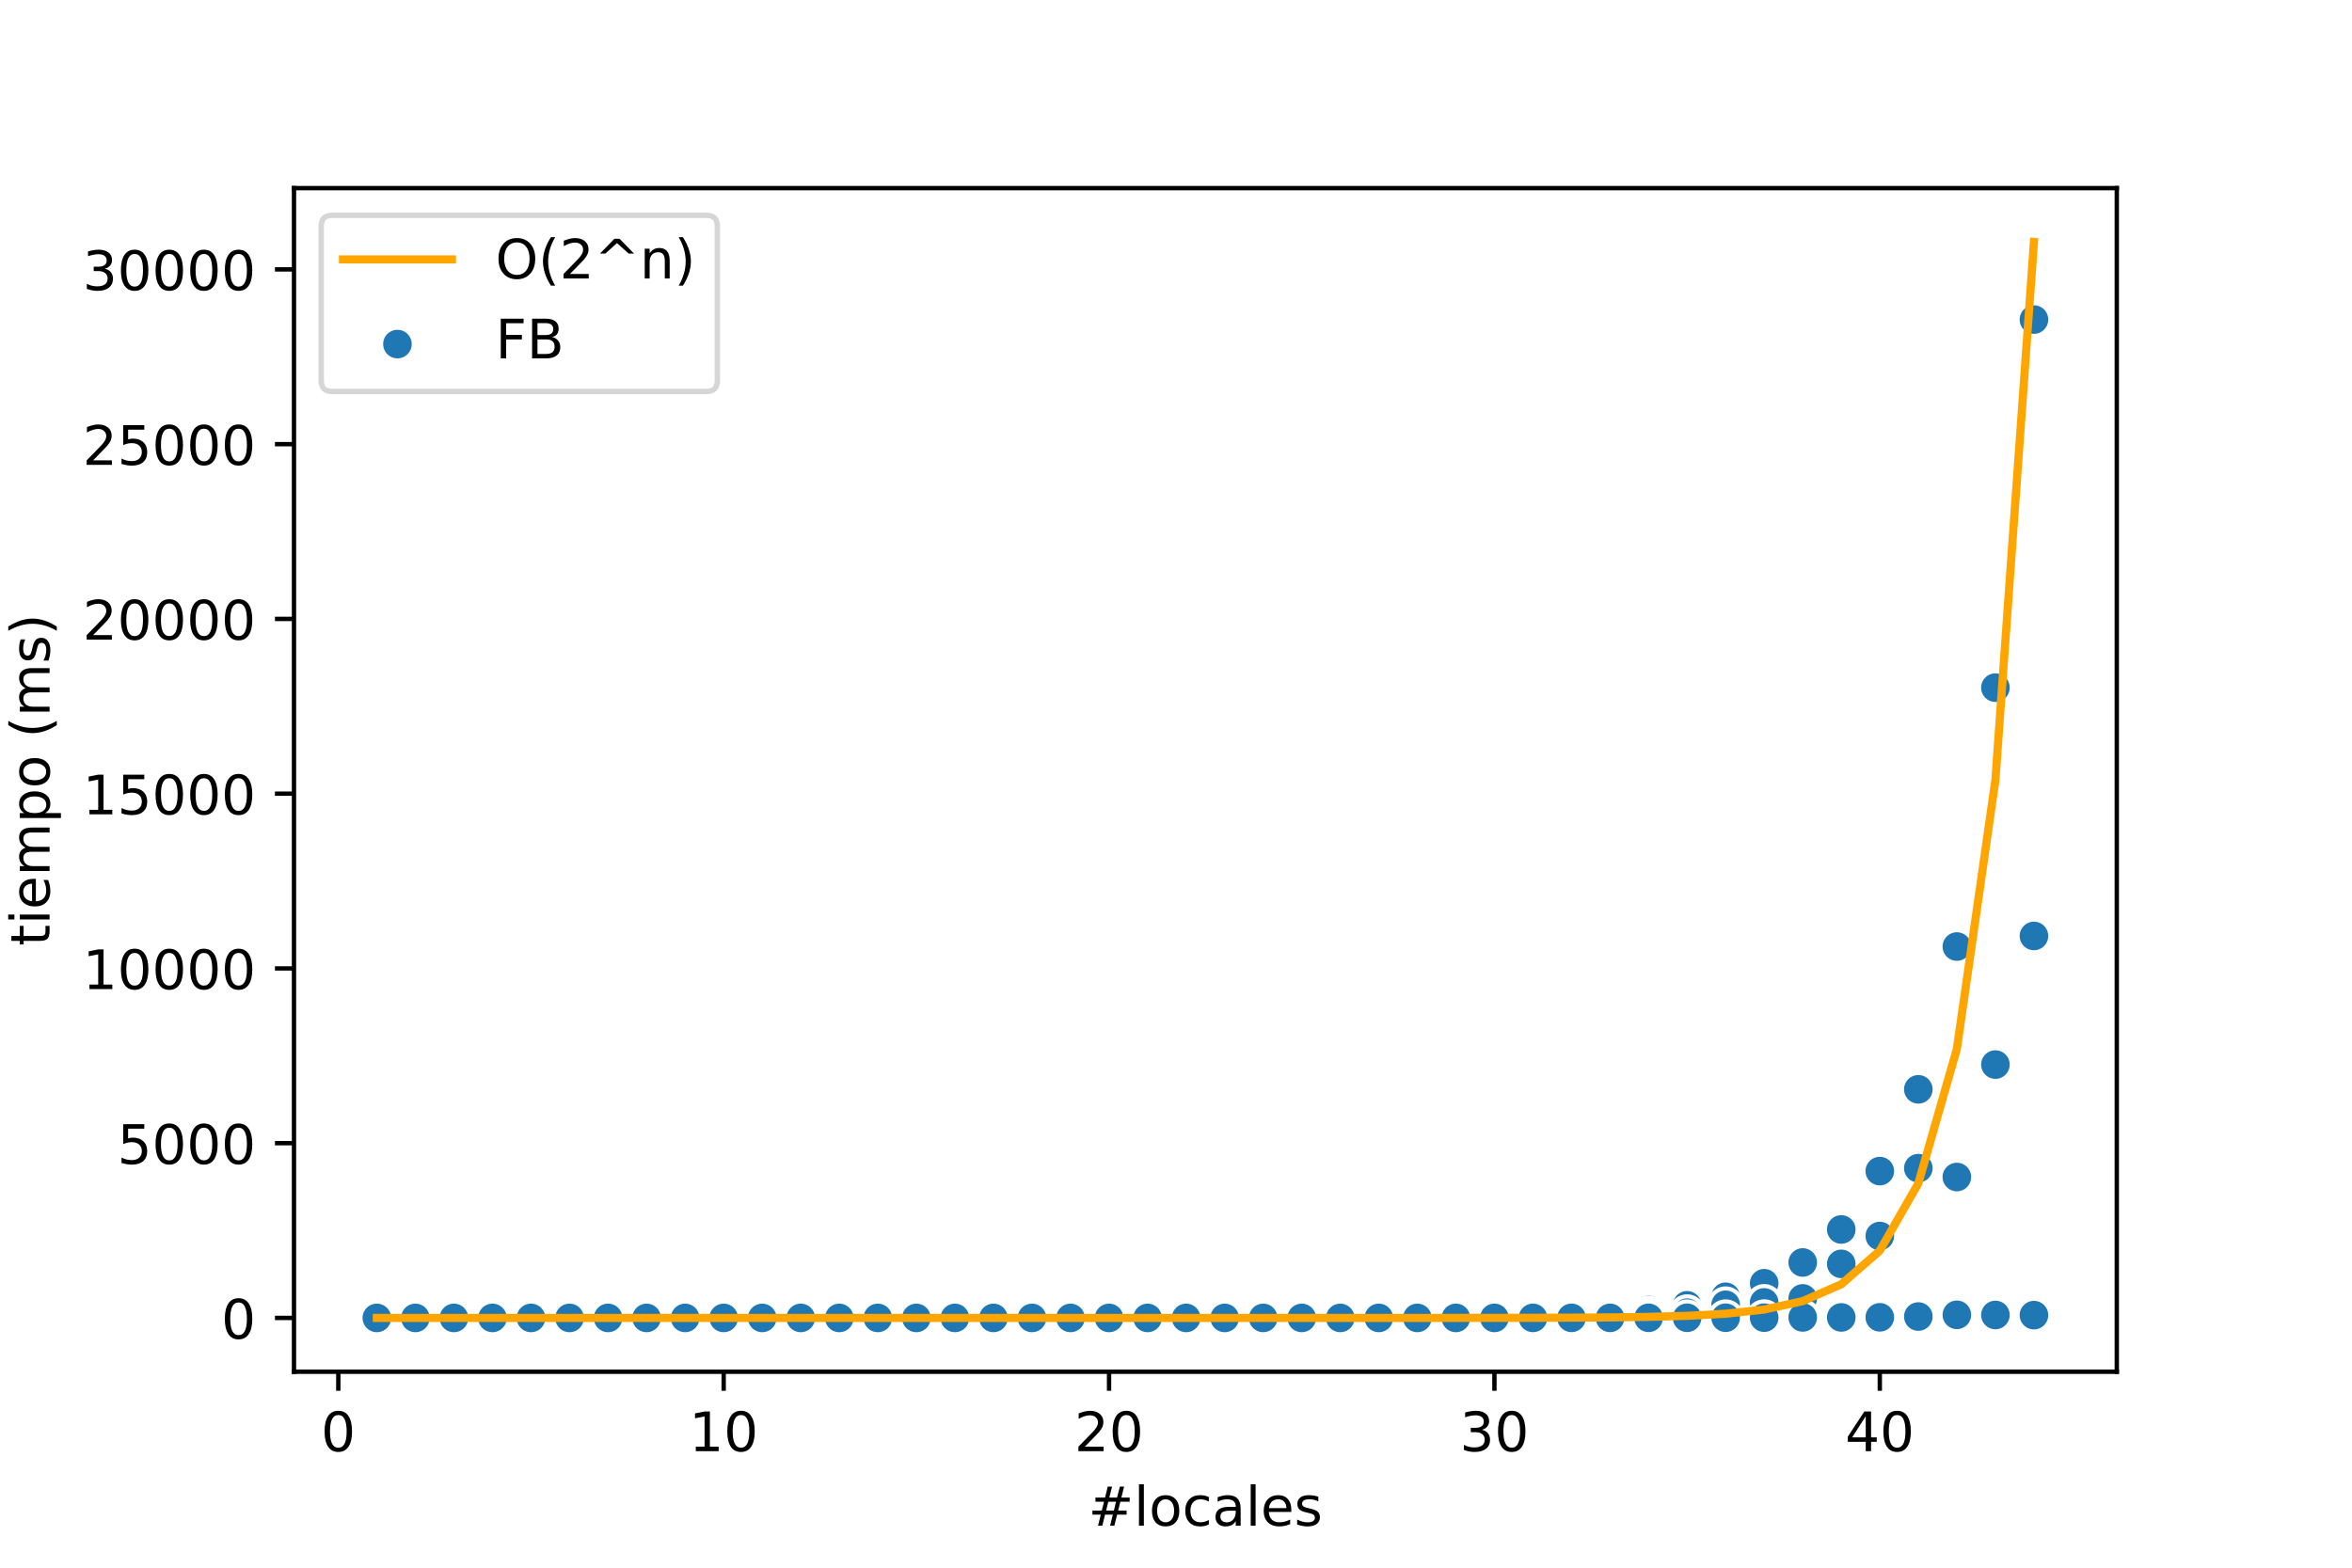 <?xml version="1.0" encoding="utf-8" standalone="no"?>
<!DOCTYPE svg PUBLIC "-//W3C//DTD SVG 1.1//EN"
  "http://www.w3.org/Graphics/SVG/1.1/DTD/svg11.dtd">
<!-- Created with matplotlib (https://matplotlib.org/) -->
<svg height="288pt" version="1.1" viewBox="0 0 432 288" width="432pt" xmlns="http://www.w3.org/2000/svg" xmlns:xlink="http://www.w3.org/1999/xlink">
 <defs>
  <style type="text/css">
*{stroke-linecap:butt;stroke-linejoin:round;}
  </style>
 </defs>
 <g id="figure_1">
  <g id="patch_1">
   <path d="M 0 288 
L 432 288 
L 432 0 
L 0 0 
z
" style="fill:#ffffff;"/>
  </g>
  <g id="axes_1">
   <g id="patch_2">
    <path d="M 54 252 
L 388.8 252 
L 388.8 34.56 
L 54 34.56 
z
" style="fill:#ffffff;"/>
   </g>
   <g id="PathCollection_1">
    <defs>
     <path d="M 0 3 
C 0.796 3 1.559 2.684 2.121 2.121 
C 2.684 1.559 3 0.796 3 0 
C 3 -0.796 2.684 -1.559 2.121 -2.121 
C 1.559 -2.684 0.796 -3 0 -3 
C -0.796 -3 -1.559 -2.684 -2.121 -2.121 
C -2.684 -1.559 -3 -0.796 -3 0 
C -3 0.796 -2.684 1.559 -2.121 2.121 
C -1.559 2.684 -0.796 3 0 3 
z
" id="m09a8dbfae7" style="stroke:#ffffff;stroke-width:0.75;"/>
    </defs>
    <g clip-path="url(#pd432da2c85)">
     <use style="fill:#1f77b4;stroke:#ffffff;stroke-width:0.75;" x="69.218" xlink:href="#m09a8dbfae7" y="242.116"/>
     <use style="fill:#1f77b4;stroke:#ffffff;stroke-width:0.75;" x="76.296" xlink:href="#m09a8dbfae7" y="242.116"/>
     <use style="fill:#1f77b4;stroke:#ffffff;stroke-width:0.75;" x="83.375" xlink:href="#m09a8dbfae7" y="242.116"/>
     <use style="fill:#1f77b4;stroke:#ffffff;stroke-width:0.75;" x="90.453" xlink:href="#m09a8dbfae7" y="242.116"/>
     <use style="fill:#1f77b4;stroke:#ffffff;stroke-width:0.75;" x="97.531" xlink:href="#m09a8dbfae7" y="242.116"/>
     <use style="fill:#1f77b4;stroke:#ffffff;stroke-width:0.75;" x="104.609" xlink:href="#m09a8dbfae7" y="242.116"/>
     <use style="fill:#1f77b4;stroke:#ffffff;stroke-width:0.75;" x="111.688" xlink:href="#m09a8dbfae7" y="242.116"/>
     <use style="fill:#1f77b4;stroke:#ffffff;stroke-width:0.75;" x="118.766" xlink:href="#m09a8dbfae7" y="242.116"/>
     <use style="fill:#1f77b4;stroke:#ffffff;stroke-width:0.75;" x="125.844" xlink:href="#m09a8dbfae7" y="242.116"/>
     <use style="fill:#1f77b4;stroke:#ffffff;stroke-width:0.75;" x="132.922" xlink:href="#m09a8dbfae7" y="242.116"/>
     <use style="fill:#1f77b4;stroke:#ffffff;stroke-width:0.75;" x="140" xlink:href="#m09a8dbfae7" y="242.116"/>
     <use style="fill:#1f77b4;stroke:#ffffff;stroke-width:0.75;" x="147.079" xlink:href="#m09a8dbfae7" y="242.116"/>
     <use style="fill:#1f77b4;stroke:#ffffff;stroke-width:0.75;" x="154.157" xlink:href="#m09a8dbfae7" y="242.116"/>
     <use style="fill:#1f77b4;stroke:#ffffff;stroke-width:0.75;" x="161.235" xlink:href="#m09a8dbfae7" y="242.116"/>
     <use style="fill:#1f77b4;stroke:#ffffff;stroke-width:0.75;" x="168.313" xlink:href="#m09a8dbfae7" y="242.116"/>
     <use style="fill:#1f77b4;stroke:#ffffff;stroke-width:0.75;" x="175.392" xlink:href="#m09a8dbfae7" y="242.116"/>
     <use style="fill:#1f77b4;stroke:#ffffff;stroke-width:0.75;" x="182.47" xlink:href="#m09a8dbfae7" y="242.116"/>
     <use style="fill:#1f77b4;stroke:#ffffff;stroke-width:0.75;" x="189.548" xlink:href="#m09a8dbfae7" y="242.116"/>
     <use style="fill:#1f77b4;stroke:#ffffff;stroke-width:0.75;" x="196.626" xlink:href="#m09a8dbfae7" y="242.115"/>
     <use style="fill:#1f77b4;stroke:#ffffff;stroke-width:0.75;" x="203.704" xlink:href="#m09a8dbfae7" y="242.115"/>
     <use style="fill:#1f77b4;stroke:#ffffff;stroke-width:0.75;" x="210.783" xlink:href="#m09a8dbfae7" y="242.114"/>
     <use style="fill:#1f77b4;stroke:#ffffff;stroke-width:0.75;" x="217.861" xlink:href="#m09a8dbfae7" y="242.112"/>
     <use style="fill:#1f77b4;stroke:#ffffff;stroke-width:0.75;" x="224.939" xlink:href="#m09a8dbfae7" y="242.109"/>
     <use style="fill:#1f77b4;stroke:#ffffff;stroke-width:0.75;" x="232.017" xlink:href="#m09a8dbfae7" y="242.104"/>
     <use style="fill:#1f77b4;stroke:#ffffff;stroke-width:0.75;" x="239.096" xlink:href="#m09a8dbfae7" y="242.097"/>
     <use style="fill:#1f77b4;stroke:#ffffff;stroke-width:0.75;" x="246.174" xlink:href="#m09a8dbfae7" y="242.084"/>
     <use style="fill:#1f77b4;stroke:#ffffff;stroke-width:0.75;" x="253.252" xlink:href="#m09a8dbfae7" y="242.067"/>
     <use style="fill:#1f77b4;stroke:#ffffff;stroke-width:0.75;" x="260.33" xlink:href="#m09a8dbfae7" y="242.03"/>
     <use style="fill:#1f77b4;stroke:#ffffff;stroke-width:0.75;" x="267.408" xlink:href="#m09a8dbfae7" y="241.983"/>
     <use style="fill:#1f77b4;stroke:#ffffff;stroke-width:0.75;" x="274.487" xlink:href="#m09a8dbfae7" y="241.89"/>
     <use style="fill:#1f77b4;stroke:#ffffff;stroke-width:0.75;" x="281.565" xlink:href="#m09a8dbfae7" y="241.784"/>
     <use style="fill:#1f77b4;stroke:#ffffff;stroke-width:0.75;" x="288.643" xlink:href="#m09a8dbfae7" y="241.548"/>
     <use style="fill:#1f77b4;stroke:#ffffff;stroke-width:0.75;" x="295.721" xlink:href="#m09a8dbfae7" y="241.237"/>
     <use style="fill:#1f77b4;stroke:#ffffff;stroke-width:0.75;" x="302.8" xlink:href="#m09a8dbfae7" y="240.661"/>
     <use style="fill:#1f77b4;stroke:#ffffff;stroke-width:0.75;" x="309.878" xlink:href="#m09a8dbfae7" y="239.798"/>
     <use style="fill:#1f77b4;stroke:#ffffff;stroke-width:0.75;" x="316.956" xlink:href="#m09a8dbfae7" y="238.233"/>
     <use style="fill:#1f77b4;stroke:#ffffff;stroke-width:0.75;" x="324.034" xlink:href="#m09a8dbfae7" y="235.743"/>
     <use style="fill:#1f77b4;stroke:#ffffff;stroke-width:0.75;" x="331.112" xlink:href="#m09a8dbfae7" y="231.93"/>
     <use style="fill:#1f77b4;stroke:#ffffff;stroke-width:0.75;" x="338.191" xlink:href="#m09a8dbfae7" y="225.863"/>
     <use style="fill:#1f77b4;stroke:#ffffff;stroke-width:0.75;" x="345.269" xlink:href="#m09a8dbfae7" y="215.141"/>
     <use style="fill:#1f77b4;stroke:#ffffff;stroke-width:0.75;" x="352.347" xlink:href="#m09a8dbfae7" y="200.121"/>
     <use style="fill:#1f77b4;stroke:#ffffff;stroke-width:0.75;" x="359.425" xlink:href="#m09a8dbfae7" y="173.89"/>
     <use style="fill:#1f77b4;stroke:#ffffff;stroke-width:0.75;" x="366.504" xlink:href="#m09a8dbfae7" y="126.331"/>
     <use style="fill:#1f77b4;stroke:#ffffff;stroke-width:0.75;" x="373.582" xlink:href="#m09a8dbfae7" y="58.708"/>
     <use style="fill:#1f77b4;stroke:#ffffff;stroke-width:0.75;" x="69.218" xlink:href="#m09a8dbfae7" y="242.116"/>
     <use style="fill:#1f77b4;stroke:#ffffff;stroke-width:0.75;" x="76.296" xlink:href="#m09a8dbfae7" y="242.116"/>
     <use style="fill:#1f77b4;stroke:#ffffff;stroke-width:0.75;" x="83.375" xlink:href="#m09a8dbfae7" y="242.116"/>
     <use style="fill:#1f77b4;stroke:#ffffff;stroke-width:0.75;" x="90.453" xlink:href="#m09a8dbfae7" y="242.116"/>
     <use style="fill:#1f77b4;stroke:#ffffff;stroke-width:0.75;" x="97.531" xlink:href="#m09a8dbfae7" y="242.116"/>
     <use style="fill:#1f77b4;stroke:#ffffff;stroke-width:0.75;" x="104.609" xlink:href="#m09a8dbfae7" y="242.116"/>
     <use style="fill:#1f77b4;stroke:#ffffff;stroke-width:0.75;" x="111.688" xlink:href="#m09a8dbfae7" y="242.116"/>
     <use style="fill:#1f77b4;stroke:#ffffff;stroke-width:0.75;" x="118.766" xlink:href="#m09a8dbfae7" y="242.116"/>
     <use style="fill:#1f77b4;stroke:#ffffff;stroke-width:0.75;" x="125.844" xlink:href="#m09a8dbfae7" y="242.116"/>
     <use style="fill:#1f77b4;stroke:#ffffff;stroke-width:0.75;" x="132.922" xlink:href="#m09a8dbfae7" y="242.116"/>
     <use style="fill:#1f77b4;stroke:#ffffff;stroke-width:0.75;" x="140" xlink:href="#m09a8dbfae7" y="242.116"/>
     <use style="fill:#1f77b4;stroke:#ffffff;stroke-width:0.75;" x="147.079" xlink:href="#m09a8dbfae7" y="242.116"/>
     <use style="fill:#1f77b4;stroke:#ffffff;stroke-width:0.75;" x="154.157" xlink:href="#m09a8dbfae7" y="242.116"/>
     <use style="fill:#1f77b4;stroke:#ffffff;stroke-width:0.75;" x="161.235" xlink:href="#m09a8dbfae7" y="242.116"/>
     <use style="fill:#1f77b4;stroke:#ffffff;stroke-width:0.75;" x="168.313" xlink:href="#m09a8dbfae7" y="242.116"/>
     <use style="fill:#1f77b4;stroke:#ffffff;stroke-width:0.75;" x="175.392" xlink:href="#m09a8dbfae7" y="242.116"/>
     <use style="fill:#1f77b4;stroke:#ffffff;stroke-width:0.75;" x="182.47" xlink:href="#m09a8dbfae7" y="242.116"/>
     <use style="fill:#1f77b4;stroke:#ffffff;stroke-width:0.75;" x="189.548" xlink:href="#m09a8dbfae7" y="242.116"/>
     <use style="fill:#1f77b4;stroke:#ffffff;stroke-width:0.75;" x="196.626" xlink:href="#m09a8dbfae7" y="242.116"/>
     <use style="fill:#1f77b4;stroke:#ffffff;stroke-width:0.75;" x="203.704" xlink:href="#m09a8dbfae7" y="242.115"/>
     <use style="fill:#1f77b4;stroke:#ffffff;stroke-width:0.75;" x="210.783" xlink:href="#m09a8dbfae7" y="242.115"/>
     <use style="fill:#1f77b4;stroke:#ffffff;stroke-width:0.75;" x="217.861" xlink:href="#m09a8dbfae7" y="242.114"/>
     <use style="fill:#1f77b4;stroke:#ffffff;stroke-width:0.75;" x="224.939" xlink:href="#m09a8dbfae7" y="242.111"/>
     <use style="fill:#1f77b4;stroke:#ffffff;stroke-width:0.75;" x="232.017" xlink:href="#m09a8dbfae7" y="242.11"/>
     <use style="fill:#1f77b4;stroke:#ffffff;stroke-width:0.75;" x="239.096" xlink:href="#m09a8dbfae7" y="242.105"/>
     <use style="fill:#1f77b4;stroke:#ffffff;stroke-width:0.75;" x="246.174" xlink:href="#m09a8dbfae7" y="242.1"/>
     <use style="fill:#1f77b4;stroke:#ffffff;stroke-width:0.75;" x="253.252" xlink:href="#m09a8dbfae7" y="242.081"/>
     <use style="fill:#1f77b4;stroke:#ffffff;stroke-width:0.75;" x="260.33" xlink:href="#m09a8dbfae7" y="242.075"/>
     <use style="fill:#1f77b4;stroke:#ffffff;stroke-width:0.75;" x="267.408" xlink:href="#m09a8dbfae7" y="242.03"/>
     <use style="fill:#1f77b4;stroke:#ffffff;stroke-width:0.75;" x="274.487" xlink:href="#m09a8dbfae7" y="241.99"/>
     <use style="fill:#1f77b4;stroke:#ffffff;stroke-width:0.75;" x="281.565" xlink:href="#m09a8dbfae7" y="241.914"/>
     <use style="fill:#1f77b4;stroke:#ffffff;stroke-width:0.75;" x="288.643" xlink:href="#m09a8dbfae7" y="241.912"/>
     <use style="fill:#1f77b4;stroke:#ffffff;stroke-width:0.75;" x="295.721" xlink:href="#m09a8dbfae7" y="241.585"/>
     <use style="fill:#1f77b4;stroke:#ffffff;stroke-width:0.75;" x="302.8" xlink:href="#m09a8dbfae7" y="241.409"/>
     <use style="fill:#1f77b4;stroke:#ffffff;stroke-width:0.75;" x="309.878" xlink:href="#m09a8dbfae7" y="241.156"/>
     <use style="fill:#1f77b4;stroke:#ffffff;stroke-width:0.75;" x="316.956" xlink:href="#m09a8dbfae7" y="239.7"/>
     <use style="fill:#1f77b4;stroke:#ffffff;stroke-width:0.75;" x="324.034" xlink:href="#m09a8dbfae7" y="239.267"/>
     <use style="fill:#1f77b4;stroke:#ffffff;stroke-width:0.75;" x="331.112" xlink:href="#m09a8dbfae7" y="238.527"/>
     <use style="fill:#1f77b4;stroke:#ffffff;stroke-width:0.75;" x="338.191" xlink:href="#m09a8dbfae7" y="232.187"/>
     <use style="fill:#1f77b4;stroke:#ffffff;stroke-width:0.75;" x="345.269" xlink:href="#m09a8dbfae7" y="227.07"/>
     <use style="fill:#1f77b4;stroke:#ffffff;stroke-width:0.75;" x="352.347" xlink:href="#m09a8dbfae7" y="214.605"/>
     <use style="fill:#1f77b4;stroke:#ffffff;stroke-width:0.75;" x="359.425" xlink:href="#m09a8dbfae7" y="216.232"/>
     <use style="fill:#1f77b4;stroke:#ffffff;stroke-width:0.75;" x="366.504" xlink:href="#m09a8dbfae7" y="195.574"/>
     <use style="fill:#1f77b4;stroke:#ffffff;stroke-width:0.75;" x="373.582" xlink:href="#m09a8dbfae7" y="171.943"/>
     <use style="fill:#1f77b4;stroke:#ffffff;stroke-width:0.75;" x="69.218" xlink:href="#m09a8dbfae7" y="242.116"/>
     <use style="fill:#1f77b4;stroke:#ffffff;stroke-width:0.75;" x="76.296" xlink:href="#m09a8dbfae7" y="242.116"/>
     <use style="fill:#1f77b4;stroke:#ffffff;stroke-width:0.75;" x="83.375" xlink:href="#m09a8dbfae7" y="242.116"/>
     <use style="fill:#1f77b4;stroke:#ffffff;stroke-width:0.75;" x="90.453" xlink:href="#m09a8dbfae7" y="242.116"/>
     <use style="fill:#1f77b4;stroke:#ffffff;stroke-width:0.75;" x="97.531" xlink:href="#m09a8dbfae7" y="242.116"/>
     <use style="fill:#1f77b4;stroke:#ffffff;stroke-width:0.75;" x="104.609" xlink:href="#m09a8dbfae7" y="242.116"/>
     <use style="fill:#1f77b4;stroke:#ffffff;stroke-width:0.75;" x="111.688" xlink:href="#m09a8dbfae7" y="242.116"/>
     <use style="fill:#1f77b4;stroke:#ffffff;stroke-width:0.75;" x="118.766" xlink:href="#m09a8dbfae7" y="242.116"/>
     <use style="fill:#1f77b4;stroke:#ffffff;stroke-width:0.75;" x="125.844" xlink:href="#m09a8dbfae7" y="242.116"/>
     <use style="fill:#1f77b4;stroke:#ffffff;stroke-width:0.75;" x="132.922" xlink:href="#m09a8dbfae7" y="242.116"/>
     <use style="fill:#1f77b4;stroke:#ffffff;stroke-width:0.75;" x="140" xlink:href="#m09a8dbfae7" y="242.116"/>
     <use style="fill:#1f77b4;stroke:#ffffff;stroke-width:0.75;" x="147.079" xlink:href="#m09a8dbfae7" y="242.116"/>
     <use style="fill:#1f77b4;stroke:#ffffff;stroke-width:0.75;" x="154.157" xlink:href="#m09a8dbfae7" y="242.116"/>
     <use style="fill:#1f77b4;stroke:#ffffff;stroke-width:0.75;" x="161.235" xlink:href="#m09a8dbfae7" y="242.116"/>
     <use style="fill:#1f77b4;stroke:#ffffff;stroke-width:0.75;" x="168.313" xlink:href="#m09a8dbfae7" y="242.116"/>
     <use style="fill:#1f77b4;stroke:#ffffff;stroke-width:0.75;" x="175.392" xlink:href="#m09a8dbfae7" y="242.116"/>
     <use style="fill:#1f77b4;stroke:#ffffff;stroke-width:0.75;" x="182.47" xlink:href="#m09a8dbfae7" y="242.116"/>
     <use style="fill:#1f77b4;stroke:#ffffff;stroke-width:0.75;" x="189.548" xlink:href="#m09a8dbfae7" y="242.116"/>
     <use style="fill:#1f77b4;stroke:#ffffff;stroke-width:0.75;" x="196.626" xlink:href="#m09a8dbfae7" y="242.116"/>
     <use style="fill:#1f77b4;stroke:#ffffff;stroke-width:0.75;" x="203.704" xlink:href="#m09a8dbfae7" y="242.116"/>
     <use style="fill:#1f77b4;stroke:#ffffff;stroke-width:0.75;" x="210.783" xlink:href="#m09a8dbfae7" y="242.116"/>
     <use style="fill:#1f77b4;stroke:#ffffff;stroke-width:0.75;" x="217.861" xlink:href="#m09a8dbfae7" y="242.116"/>
     <use style="fill:#1f77b4;stroke:#ffffff;stroke-width:0.75;" x="224.939" xlink:href="#m09a8dbfae7" y="242.116"/>
     <use style="fill:#1f77b4;stroke:#ffffff;stroke-width:0.75;" x="232.017" xlink:href="#m09a8dbfae7" y="242.116"/>
     <use style="fill:#1f77b4;stroke:#ffffff;stroke-width:0.75;" x="239.096" xlink:href="#m09a8dbfae7" y="242.115"/>
     <use style="fill:#1f77b4;stroke:#ffffff;stroke-width:0.75;" x="246.174" xlink:href="#m09a8dbfae7" y="242.115"/>
     <use style="fill:#1f77b4;stroke:#ffffff;stroke-width:0.75;" x="253.252" xlink:href="#m09a8dbfae7" y="242.115"/>
     <use style="fill:#1f77b4;stroke:#ffffff;stroke-width:0.75;" x="260.33" xlink:href="#m09a8dbfae7" y="242.114"/>
     <use style="fill:#1f77b4;stroke:#ffffff;stroke-width:0.75;" x="267.408" xlink:href="#m09a8dbfae7" y="242.114"/>
     <use style="fill:#1f77b4;stroke:#ffffff;stroke-width:0.75;" x="274.487" xlink:href="#m09a8dbfae7" y="242.112"/>
     <use style="fill:#1f77b4;stroke:#ffffff;stroke-width:0.75;" x="281.565" xlink:href="#m09a8dbfae7" y="242.109"/>
     <use style="fill:#1f77b4;stroke:#ffffff;stroke-width:0.75;" x="288.643" xlink:href="#m09a8dbfae7" y="242.105"/>
     <use style="fill:#1f77b4;stroke:#ffffff;stroke-width:0.75;" x="295.721" xlink:href="#m09a8dbfae7" y="242.105"/>
     <use style="fill:#1f77b4;stroke:#ffffff;stroke-width:0.75;" x="302.8" xlink:href="#m09a8dbfae7" y="242.096"/>
     <use style="fill:#1f77b4;stroke:#ffffff;stroke-width:0.75;" x="309.878" xlink:href="#m09a8dbfae7" y="242.089"/>
     <use style="fill:#1f77b4;stroke:#ffffff;stroke-width:0.75;" x="316.956" xlink:href="#m09a8dbfae7" y="242.081"/>
     <use style="fill:#1f77b4;stroke:#ffffff;stroke-width:0.75;" x="324.034" xlink:href="#m09a8dbfae7" y="242.072"/>
     <use style="fill:#1f77b4;stroke:#ffffff;stroke-width:0.75;" x="331.112" xlink:href="#m09a8dbfae7" y="242.026"/>
     <use style="fill:#1f77b4;stroke:#ffffff;stroke-width:0.75;" x="338.191" xlink:href="#m09a8dbfae7" y="242.025"/>
     <use style="fill:#1f77b4;stroke:#ffffff;stroke-width:0.75;" x="345.269" xlink:href="#m09a8dbfae7" y="242.005"/>
     <use style="fill:#1f77b4;stroke:#ffffff;stroke-width:0.75;" x="352.347" xlink:href="#m09a8dbfae7" y="241.862"/>
     <use style="fill:#1f77b4;stroke:#ffffff;stroke-width:0.75;" x="359.425" xlink:href="#m09a8dbfae7" y="241.547"/>
     <use style="fill:#1f77b4;stroke:#ffffff;stroke-width:0.75;" x="366.504" xlink:href="#m09a8dbfae7" y="241.575"/>
     <use style="fill:#1f77b4;stroke:#ffffff;stroke-width:0.75;" x="373.582" xlink:href="#m09a8dbfae7" y="241.606"/>
    </g>
   </g>
   <g id="PolyCollection_1">
    <defs>
     <path d="M 69.218 -45.884 
L 69.218 -45.884 
L 76.296 -45.884 
L 83.375 -45.884 
L 90.453 -45.884 
L 97.531 -45.884 
L 104.609 -45.884 
L 111.688 -45.884 
L 118.766 -45.884 
L 125.844 -45.884 
L 132.922 -45.884 
L 140 -45.884 
L 147.079 -45.884 
L 154.157 -45.884 
L 161.235 -45.884 
L 168.313 -45.884 
L 175.392 -45.884 
L 182.47 -45.884 
L 189.548 -45.884 
L 196.626 -45.884 
L 203.704 -45.884 
L 210.783 -45.884 
L 217.861 -45.884 
L 224.939 -45.884 
L 232.017 -45.884 
L 239.096 -45.884 
L 246.174 -45.884 
L 253.252 -45.885 
L 260.33 -45.887 
L 267.408 -45.89 
L 274.487 -45.896 
L 281.565 -45.908 
L 288.643 -45.932 
L 295.721 -45.98 
L 302.8 -46.077 
L 309.878 -46.27 
L 316.956 -46.656 
L 324.034 -47.428 
L 331.112 -48.972 
L 338.191 -52.061 
L 345.269 -58.238 
L 352.347 -70.593 
L 359.425 -95.302 
L 366.504 -144.72 
L 373.582 -243.556 
L 373.582 -243.556 
L 373.582 -243.556 
L 366.504 -144.72 
L 359.425 -95.302 
L 352.347 -70.593 
L 345.269 -58.238 
L 338.191 -52.061 
L 331.112 -48.972 
L 324.034 -47.428 
L 316.956 -46.656 
L 309.878 -46.27 
L 302.8 -46.077 
L 295.721 -45.98 
L 288.643 -45.932 
L 281.565 -45.908 
L 274.487 -45.896 
L 267.408 -45.89 
L 260.33 -45.887 
L 253.252 -45.885 
L 246.174 -45.884 
L 239.096 -45.884 
L 232.017 -45.884 
L 224.939 -45.884 
L 217.861 -45.884 
L 210.783 -45.884 
L 203.704 -45.884 
L 196.626 -45.884 
L 189.548 -45.884 
L 182.47 -45.884 
L 175.392 -45.884 
L 168.313 -45.884 
L 161.235 -45.884 
L 154.157 -45.884 
L 147.079 -45.884 
L 140 -45.884 
L 132.922 -45.884 
L 125.844 -45.884 
L 118.766 -45.884 
L 111.688 -45.884 
L 104.609 -45.884 
L 97.531 -45.884 
L 90.453 -45.884 
L 83.375 -45.884 
L 76.296 -45.884 
L 69.218 -45.884 
z
" id="m319512ed80" style="stroke:#ffa500;stroke-opacity:0.2;"/>
    </defs>
    <g clip-path="url(#pd432da2c85)">
     <use style="fill:#ffa500;fill-opacity:0.2;stroke:#ffa500;stroke-opacity:0.2;" x="0" xlink:href="#m319512ed80" y="288"/>
    </g>
   </g>
   <g id="matplotlib.axis_1">
    <g id="xtick_1">
     <g id="line2d_1">
      <defs>
       <path d="M 0 0 
L 0 3.5 
" id="m186752e53f" style="stroke:#000000;stroke-width:0.8;"/>
      </defs>
      <g>
       <use style="stroke:#000000;stroke-width:0.8;" x="62.14" xlink:href="#m186752e53f" y="252"/>
      </g>
     </g>
     <g id="text_1">
      <!-- 0 -->
      <defs>
       <path d="M 31.781 66.406 
Q 24.172 66.406 20.328 58.906 
Q 16.5 51.422 16.5 36.375 
Q 16.5 21.391 20.328 13.891 
Q 24.172 6.391 31.781 6.391 
Q 39.453 6.391 43.281 13.891 
Q 47.125 21.391 47.125 36.375 
Q 47.125 51.422 43.281 58.906 
Q 39.453 66.406 31.781 66.406 
z
M 31.781 74.219 
Q 44.047 74.219 50.516 64.516 
Q 56.984 54.828 56.984 36.375 
Q 56.984 17.969 50.516 8.266 
Q 44.047 -1.422 31.781 -1.422 
Q 19.531 -1.422 13.062 8.266 
Q 6.594 17.969 6.594 36.375 
Q 6.594 54.828 13.062 64.516 
Q 19.531 74.219 31.781 74.219 
z
" id="DejaVuSans-48"/>
      </defs>
      <g transform="translate(58.959 266.598)scale(0.1 -0.1)">
       <use xlink:href="#DejaVuSans-48"/>
      </g>
     </g>
    </g>
    <g id="xtick_2">
     <g id="line2d_2">
      <g>
       <use style="stroke:#000000;stroke-width:0.8;" x="132.922" xlink:href="#m186752e53f" y="252"/>
      </g>
     </g>
     <g id="text_2">
      <!-- 10 -->
      <defs>
       <path d="M 12.406 8.297 
L 28.516 8.297 
L 28.516 63.922 
L 10.984 60.406 
L 10.984 69.391 
L 28.422 72.906 
L 38.281 72.906 
L 38.281 8.297 
L 54.391 8.297 
L 54.391 0 
L 12.406 0 
z
" id="DejaVuSans-49"/>
      </defs>
      <g transform="translate(126.56 266.598)scale(0.1 -0.1)">
       <use xlink:href="#DejaVuSans-49"/>
       <use x="63.623" xlink:href="#DejaVuSans-48"/>
      </g>
     </g>
    </g>
    <g id="xtick_3">
     <g id="line2d_3">
      <g>
       <use style="stroke:#000000;stroke-width:0.8;" x="203.704" xlink:href="#m186752e53f" y="252"/>
      </g>
     </g>
     <g id="text_3">
      <!-- 20 -->
      <defs>
       <path d="M 19.188 8.297 
L 53.609 8.297 
L 53.609 0 
L 7.328 0 
L 7.328 8.297 
Q 12.938 14.109 22.625 23.891 
Q 32.328 33.688 34.812 36.531 
Q 39.547 41.844 41.422 45.531 
Q 43.312 49.219 43.312 52.781 
Q 43.312 58.594 39.234 62.25 
Q 35.156 65.922 28.609 65.922 
Q 23.969 65.922 18.812 64.312 
Q 13.672 62.703 7.812 59.422 
L 7.812 69.391 
Q 13.766 71.781 18.938 73 
Q 24.125 74.219 28.422 74.219 
Q 39.75 74.219 46.484 68.547 
Q 53.219 62.891 53.219 53.422 
Q 53.219 48.922 51.531 44.891 
Q 49.859 40.875 45.406 35.406 
Q 44.188 33.984 37.641 27.219 
Q 31.109 20.453 19.188 8.297 
z
" id="DejaVuSans-50"/>
      </defs>
      <g transform="translate(197.342 266.598)scale(0.1 -0.1)">
       <use xlink:href="#DejaVuSans-50"/>
       <use x="63.623" xlink:href="#DejaVuSans-48"/>
      </g>
     </g>
    </g>
    <g id="xtick_4">
     <g id="line2d_4">
      <g>
       <use style="stroke:#000000;stroke-width:0.8;" x="274.487" xlink:href="#m186752e53f" y="252"/>
      </g>
     </g>
     <g id="text_4">
      <!-- 30 -->
      <defs>
       <path d="M 40.578 39.312 
Q 47.656 37.797 51.625 33 
Q 55.609 28.219 55.609 21.188 
Q 55.609 10.406 48.188 4.484 
Q 40.766 -1.422 27.094 -1.422 
Q 22.516 -1.422 17.656 -0.516 
Q 12.797 0.391 7.625 2.203 
L 7.625 11.719 
Q 11.719 9.328 16.594 8.109 
Q 21.484 6.891 26.812 6.891 
Q 36.078 6.891 40.938 10.547 
Q 45.797 14.203 45.797 21.188 
Q 45.797 27.641 41.281 31.266 
Q 36.766 34.906 28.719 34.906 
L 20.219 34.906 
L 20.219 43.016 
L 29.109 43.016 
Q 36.375 43.016 40.234 45.922 
Q 44.094 48.828 44.094 54.297 
Q 44.094 59.906 40.109 62.906 
Q 36.141 65.922 28.719 65.922 
Q 24.656 65.922 20.016 65.031 
Q 15.375 64.156 9.812 62.312 
L 9.812 71.094 
Q 15.438 72.656 20.344 73.438 
Q 25.25 74.219 29.594 74.219 
Q 40.828 74.219 47.359 69.109 
Q 53.906 64.016 53.906 55.328 
Q 53.906 49.266 50.438 45.094 
Q 46.969 40.922 40.578 39.312 
z
" id="DejaVuSans-51"/>
      </defs>
      <g transform="translate(268.124 266.598)scale(0.1 -0.1)">
       <use xlink:href="#DejaVuSans-51"/>
       <use x="63.623" xlink:href="#DejaVuSans-48"/>
      </g>
     </g>
    </g>
    <g id="xtick_5">
     <g id="line2d_5">
      <g>
       <use style="stroke:#000000;stroke-width:0.8;" x="345.269" xlink:href="#m186752e53f" y="252"/>
      </g>
     </g>
     <g id="text_5">
      <!-- 40 -->
      <defs>
       <path d="M 37.797 64.312 
L 12.891 25.391 
L 37.797 25.391 
z
M 35.203 72.906 
L 47.609 72.906 
L 47.609 25.391 
L 58.016 25.391 
L 58.016 17.188 
L 47.609 17.188 
L 47.609 0 
L 37.797 0 
L 37.797 17.188 
L 4.891 17.188 
L 4.891 26.703 
z
" id="DejaVuSans-52"/>
      </defs>
      <g transform="translate(338.906 266.598)scale(0.1 -0.1)">
       <use xlink:href="#DejaVuSans-52"/>
       <use x="63.623" xlink:href="#DejaVuSans-48"/>
      </g>
     </g>
    </g>
    <g id="text_6">
     <!-- #locales -->
     <defs>
      <path d="M 51.125 44 
L 36.922 44 
L 32.812 27.688 
L 47.125 27.688 
z
M 43.797 71.781 
L 38.719 51.516 
L 52.984 51.516 
L 58.109 71.781 
L 65.922 71.781 
L 60.891 51.516 
L 76.125 51.516 
L 76.125 44 
L 58.984 44 
L 54.984 27.688 
L 70.516 27.688 
L 70.516 20.219 
L 53.078 20.219 
L 48 0 
L 40.188 0 
L 45.219 20.219 
L 30.906 20.219 
L 25.875 0 
L 18.016 0 
L 23.094 20.219 
L 7.719 20.219 
L 7.719 27.688 
L 24.906 27.688 
L 29 44 
L 13.281 44 
L 13.281 51.516 
L 30.906 51.516 
L 35.891 71.781 
z
" id="DejaVuSans-35"/>
      <path d="M 9.422 75.984 
L 18.406 75.984 
L 18.406 0 
L 9.422 0 
z
" id="DejaVuSans-108"/>
      <path d="M 30.609 48.391 
Q 23.391 48.391 19.188 42.75 
Q 14.984 37.109 14.984 27.297 
Q 14.984 17.484 19.156 11.844 
Q 23.344 6.203 30.609 6.203 
Q 37.797 6.203 41.984 11.859 
Q 46.188 17.531 46.188 27.297 
Q 46.188 37.016 41.984 42.703 
Q 37.797 48.391 30.609 48.391 
z
M 30.609 56 
Q 42.328 56 49.016 48.375 
Q 55.719 40.766 55.719 27.297 
Q 55.719 13.875 49.016 6.219 
Q 42.328 -1.422 30.609 -1.422 
Q 18.844 -1.422 12.172 6.219 
Q 5.516 13.875 5.516 27.297 
Q 5.516 40.766 12.172 48.375 
Q 18.844 56 30.609 56 
z
" id="DejaVuSans-111"/>
      <path d="M 48.781 52.594 
L 48.781 44.188 
Q 44.969 46.297 41.141 47.344 
Q 37.312 48.391 33.406 48.391 
Q 24.656 48.391 19.812 42.844 
Q 14.984 37.312 14.984 27.297 
Q 14.984 17.281 19.812 11.734 
Q 24.656 6.203 33.406 6.203 
Q 37.312 6.203 41.141 7.25 
Q 44.969 8.297 48.781 10.406 
L 48.781 2.094 
Q 45.016 0.344 40.984 -0.531 
Q 36.969 -1.422 32.422 -1.422 
Q 20.062 -1.422 12.781 6.344 
Q 5.516 14.109 5.516 27.297 
Q 5.516 40.672 12.859 48.328 
Q 20.219 56 33.016 56 
Q 37.156 56 41.109 55.141 
Q 45.062 54.297 48.781 52.594 
z
" id="DejaVuSans-99"/>
      <path d="M 34.281 27.484 
Q 23.391 27.484 19.188 25 
Q 14.984 22.516 14.984 16.5 
Q 14.984 11.719 18.141 8.906 
Q 21.297 6.109 26.703 6.109 
Q 34.188 6.109 38.703 11.406 
Q 43.219 16.703 43.219 25.484 
L 43.219 27.484 
z
M 52.203 31.203 
L 52.203 0 
L 43.219 0 
L 43.219 8.297 
Q 40.141 3.328 35.547 0.953 
Q 30.953 -1.422 24.312 -1.422 
Q 15.922 -1.422 10.953 3.297 
Q 6 8.016 6 15.922 
Q 6 25.141 12.172 29.828 
Q 18.359 34.516 30.609 34.516 
L 43.219 34.516 
L 43.219 35.406 
Q 43.219 41.609 39.141 45 
Q 35.062 48.391 27.688 48.391 
Q 23 48.391 18.547 47.266 
Q 14.109 46.141 10.016 43.891 
L 10.016 52.203 
Q 14.938 54.109 19.578 55.047 
Q 24.219 56 28.609 56 
Q 40.484 56 46.344 49.844 
Q 52.203 43.703 52.203 31.203 
z
" id="DejaVuSans-97"/>
      <path d="M 56.203 29.594 
L 56.203 25.203 
L 14.891 25.203 
Q 15.484 15.922 20.484 11.062 
Q 25.484 6.203 34.422 6.203 
Q 39.594 6.203 44.453 7.469 
Q 49.312 8.734 54.109 11.281 
L 54.109 2.781 
Q 49.266 0.734 44.188 -0.344 
Q 39.109 -1.422 33.891 -1.422 
Q 20.797 -1.422 13.156 6.188 
Q 5.516 13.812 5.516 26.812 
Q 5.516 40.234 12.766 48.109 
Q 20.016 56 32.328 56 
Q 43.359 56 49.781 48.891 
Q 56.203 41.797 56.203 29.594 
z
M 47.219 32.234 
Q 47.125 39.594 43.094 43.984 
Q 39.062 48.391 32.422 48.391 
Q 24.906 48.391 20.391 44.141 
Q 15.875 39.891 15.188 32.172 
z
" id="DejaVuSans-101"/>
      <path d="M 44.281 53.078 
L 44.281 44.578 
Q 40.484 46.531 36.375 47.5 
Q 32.281 48.484 27.875 48.484 
Q 21.188 48.484 17.844 46.438 
Q 14.5 44.391 14.5 40.281 
Q 14.5 37.156 16.891 35.375 
Q 19.281 33.594 26.516 31.984 
L 29.594 31.297 
Q 39.156 29.25 43.188 25.516 
Q 47.219 21.781 47.219 15.094 
Q 47.219 7.469 41.188 3.016 
Q 35.156 -1.422 24.609 -1.422 
Q 20.219 -1.422 15.453 -0.562 
Q 10.688 0.297 5.422 2 
L 5.422 11.281 
Q 10.406 8.688 15.234 7.391 
Q 20.062 6.109 24.812 6.109 
Q 31.156 6.109 34.562 8.281 
Q 37.984 10.453 37.984 14.406 
Q 37.984 18.062 35.516 20.016 
Q 33.062 21.969 24.703 23.781 
L 21.578 24.516 
Q 13.234 26.266 9.516 29.906 
Q 5.812 33.547 5.812 39.891 
Q 5.812 47.609 11.281 51.797 
Q 16.75 56 26.812 56 
Q 31.781 56 36.172 55.266 
Q 40.578 54.547 44.281 53.078 
z
" id="DejaVuSans-115"/>
     </defs>
     <g transform="translate(199.878 280.277)scale(0.1 -0.1)">
      <use xlink:href="#DejaVuSans-35"/>
      <use x="83.789" xlink:href="#DejaVuSans-108"/>
      <use x="111.572" xlink:href="#DejaVuSans-111"/>
      <use x="172.754" xlink:href="#DejaVuSans-99"/>
      <use x="227.734" xlink:href="#DejaVuSans-97"/>
      <use x="289.014" xlink:href="#DejaVuSans-108"/>
      <use x="316.797" xlink:href="#DejaVuSans-101"/>
      <use x="378.32" xlink:href="#DejaVuSans-115"/>
     </g>
    </g>
   </g>
   <g id="matplotlib.axis_2">
    <g id="ytick_1">
     <g id="line2d_6">
      <defs>
       <path d="M 0 0 
L -3.5 0 
" id="m60dc8d1008" style="stroke:#000000;stroke-width:0.8;"/>
      </defs>
      <g>
       <use style="stroke:#000000;stroke-width:0.8;" x="54" xlink:href="#m60dc8d1008" y="242.116"/>
      </g>
     </g>
     <g id="text_7">
      <!-- 0 -->
      <g transform="translate(40.638 245.916)scale(0.1 -0.1)">
       <use xlink:href="#DejaVuSans-48"/>
      </g>
     </g>
    </g>
    <g id="ytick_2">
     <g id="line2d_7">
      <g>
       <use style="stroke:#000000;stroke-width:0.8;" x="54" xlink:href="#m60dc8d1008" y="210.012"/>
      </g>
     </g>
     <g id="text_8">
      <!-- 5000 -->
      <defs>
       <path d="M 10.797 72.906 
L 49.516 72.906 
L 49.516 64.594 
L 19.828 64.594 
L 19.828 46.734 
Q 21.969 47.469 24.109 47.828 
Q 26.266 48.188 28.422 48.188 
Q 40.625 48.188 47.75 41.5 
Q 54.891 34.812 54.891 23.391 
Q 54.891 11.625 47.562 5.094 
Q 40.234 -1.422 26.906 -1.422 
Q 22.312 -1.422 17.547 -0.641 
Q 12.797 0.141 7.719 1.703 
L 7.719 11.625 
Q 12.109 9.234 16.797 8.062 
Q 21.484 6.891 26.703 6.891 
Q 35.156 6.891 40.078 11.328 
Q 45.016 15.766 45.016 23.391 
Q 45.016 31 40.078 35.438 
Q 35.156 39.891 26.703 39.891 
Q 22.75 39.891 18.812 39.016 
Q 14.891 38.141 10.797 36.281 
z
" id="DejaVuSans-53"/>
      </defs>
      <g transform="translate(21.55 213.812)scale(0.1 -0.1)">
       <use xlink:href="#DejaVuSans-53"/>
       <use x="63.623" xlink:href="#DejaVuSans-48"/>
       <use x="127.246" xlink:href="#DejaVuSans-48"/>
       <use x="190.869" xlink:href="#DejaVuSans-48"/>
      </g>
     </g>
    </g>
    <g id="ytick_3">
     <g id="line2d_8">
      <g>
       <use style="stroke:#000000;stroke-width:0.8;" x="54" xlink:href="#m60dc8d1008" y="177.908"/>
      </g>
     </g>
     <g id="text_9">
      <!-- 10000 -->
      <g transform="translate(15.188 181.708)scale(0.1 -0.1)">
       <use xlink:href="#DejaVuSans-49"/>
       <use x="63.623" xlink:href="#DejaVuSans-48"/>
       <use x="127.246" xlink:href="#DejaVuSans-48"/>
       <use x="190.869" xlink:href="#DejaVuSans-48"/>
       <use x="254.492" xlink:href="#DejaVuSans-48"/>
      </g>
     </g>
    </g>
    <g id="ytick_4">
     <g id="line2d_9">
      <g>
       <use style="stroke:#000000;stroke-width:0.8;" x="54" xlink:href="#m60dc8d1008" y="145.804"/>
      </g>
     </g>
     <g id="text_10">
      <!-- 15000 -->
      <g transform="translate(15.188 149.604)scale(0.1 -0.1)">
       <use xlink:href="#DejaVuSans-49"/>
       <use x="63.623" xlink:href="#DejaVuSans-53"/>
       <use x="127.246" xlink:href="#DejaVuSans-48"/>
       <use x="190.869" xlink:href="#DejaVuSans-48"/>
       <use x="254.492" xlink:href="#DejaVuSans-48"/>
      </g>
     </g>
    </g>
    <g id="ytick_5">
     <g id="line2d_10">
      <g>
       <use style="stroke:#000000;stroke-width:0.8;" x="54" xlink:href="#m60dc8d1008" y="113.7"/>
      </g>
     </g>
     <g id="text_11">
      <!-- 20000 -->
      <g transform="translate(15.188 117.5)scale(0.1 -0.1)">
       <use xlink:href="#DejaVuSans-50"/>
       <use x="63.623" xlink:href="#DejaVuSans-48"/>
       <use x="127.246" xlink:href="#DejaVuSans-48"/>
       <use x="190.869" xlink:href="#DejaVuSans-48"/>
       <use x="254.492" xlink:href="#DejaVuSans-48"/>
      </g>
     </g>
    </g>
    <g id="ytick_6">
     <g id="line2d_11">
      <g>
       <use style="stroke:#000000;stroke-width:0.8;" x="54" xlink:href="#m60dc8d1008" y="81.596"/>
      </g>
     </g>
     <g id="text_12">
      <!-- 25000 -->
      <g transform="translate(15.188 85.396)scale(0.1 -0.1)">
       <use xlink:href="#DejaVuSans-50"/>
       <use x="63.623" xlink:href="#DejaVuSans-53"/>
       <use x="127.246" xlink:href="#DejaVuSans-48"/>
       <use x="190.869" xlink:href="#DejaVuSans-48"/>
       <use x="254.492" xlink:href="#DejaVuSans-48"/>
      </g>
     </g>
    </g>
    <g id="ytick_7">
     <g id="line2d_12">
      <g>
       <use style="stroke:#000000;stroke-width:0.8;" x="54" xlink:href="#m60dc8d1008" y="49.492"/>
      </g>
     </g>
     <g id="text_13">
      <!-- 30000 -->
      <g transform="translate(15.188 53.292)scale(0.1 -0.1)">
       <use xlink:href="#DejaVuSans-51"/>
       <use x="63.623" xlink:href="#DejaVuSans-48"/>
       <use x="127.246" xlink:href="#DejaVuSans-48"/>
       <use x="190.869" xlink:href="#DejaVuSans-48"/>
       <use x="254.492" xlink:href="#DejaVuSans-48"/>
      </g>
     </g>
    </g>
    <g id="text_14">
     <!-- tiempo (ms) -->
     <defs>
      <path d="M 18.312 70.219 
L 18.312 54.688 
L 36.812 54.688 
L 36.812 47.703 
L 18.312 47.703 
L 18.312 18.016 
Q 18.312 11.328 20.141 9.422 
Q 21.969 7.516 27.594 7.516 
L 36.812 7.516 
L 36.812 0 
L 27.594 0 
Q 17.188 0 13.234 3.875 
Q 9.281 7.766 9.281 18.016 
L 9.281 47.703 
L 2.688 47.703 
L 2.688 54.688 
L 9.281 54.688 
L 9.281 70.219 
z
" id="DejaVuSans-116"/>
      <path d="M 9.422 54.688 
L 18.406 54.688 
L 18.406 0 
L 9.422 0 
z
M 9.422 75.984 
L 18.406 75.984 
L 18.406 64.594 
L 9.422 64.594 
z
" id="DejaVuSans-105"/>
      <path d="M 52 44.188 
Q 55.375 50.25 60.062 53.125 
Q 64.75 56 71.094 56 
Q 79.641 56 84.281 50.016 
Q 88.922 44.047 88.922 33.016 
L 88.922 0 
L 79.891 0 
L 79.891 32.719 
Q 79.891 40.578 77.094 44.375 
Q 74.312 48.188 68.609 48.188 
Q 61.625 48.188 57.562 43.547 
Q 53.516 38.922 53.516 30.906 
L 53.516 0 
L 44.484 0 
L 44.484 32.719 
Q 44.484 40.625 41.703 44.406 
Q 38.922 48.188 33.109 48.188 
Q 26.219 48.188 22.156 43.531 
Q 18.109 38.875 18.109 30.906 
L 18.109 0 
L 9.078 0 
L 9.078 54.688 
L 18.109 54.688 
L 18.109 46.188 
Q 21.188 51.219 25.484 53.609 
Q 29.781 56 35.688 56 
Q 41.656 56 45.828 52.969 
Q 50 49.953 52 44.188 
z
" id="DejaVuSans-109"/>
      <path d="M 18.109 8.203 
L 18.109 -20.797 
L 9.078 -20.797 
L 9.078 54.688 
L 18.109 54.688 
L 18.109 46.391 
Q 20.953 51.266 25.266 53.625 
Q 29.594 56 35.594 56 
Q 45.562 56 51.781 48.094 
Q 58.016 40.188 58.016 27.297 
Q 58.016 14.406 51.781 6.484 
Q 45.562 -1.422 35.594 -1.422 
Q 29.594 -1.422 25.266 0.953 
Q 20.953 3.328 18.109 8.203 
z
M 48.688 27.297 
Q 48.688 37.203 44.609 42.844 
Q 40.531 48.484 33.406 48.484 
Q 26.266 48.484 22.188 42.844 
Q 18.109 37.203 18.109 27.297 
Q 18.109 17.391 22.188 11.75 
Q 26.266 6.109 33.406 6.109 
Q 40.531 6.109 44.609 11.75 
Q 48.688 17.391 48.688 27.297 
z
" id="DejaVuSans-112"/>
      <path id="DejaVuSans-32"/>
      <path d="M 31 75.875 
Q 24.469 64.656 21.281 53.656 
Q 18.109 42.672 18.109 31.391 
Q 18.109 20.125 21.312 9.062 
Q 24.516 -2 31 -13.188 
L 23.188 -13.188 
Q 15.875 -1.703 12.234 9.375 
Q 8.594 20.453 8.594 31.391 
Q 8.594 42.281 12.203 53.312 
Q 15.828 64.359 23.188 75.875 
z
" id="DejaVuSans-40"/>
      <path d="M 8.016 75.875 
L 15.828 75.875 
Q 23.141 64.359 26.781 53.312 
Q 30.422 42.281 30.422 31.391 
Q 30.422 20.453 26.781 9.375 
Q 23.141 -1.703 15.828 -13.188 
L 8.016 -13.188 
Q 14.5 -2 17.703 9.062 
Q 20.906 20.125 20.906 31.391 
Q 20.906 42.672 17.703 53.656 
Q 14.5 64.656 8.016 75.875 
z
" id="DejaVuSans-41"/>
     </defs>
     <g transform="translate(9.108 173.775)rotate(-90)scale(0.1 -0.1)">
      <use xlink:href="#DejaVuSans-116"/>
      <use x="39.209" xlink:href="#DejaVuSans-105"/>
      <use x="66.992" xlink:href="#DejaVuSans-101"/>
      <use x="128.516" xlink:href="#DejaVuSans-109"/>
      <use x="225.928" xlink:href="#DejaVuSans-112"/>
      <use x="289.404" xlink:href="#DejaVuSans-111"/>
      <use x="350.586" xlink:href="#DejaVuSans-32"/>
      <use x="382.373" xlink:href="#DejaVuSans-40"/>
      <use x="421.387" xlink:href="#DejaVuSans-109"/>
      <use x="518.799" xlink:href="#DejaVuSans-115"/>
      <use x="570.898" xlink:href="#DejaVuSans-41"/>
     </g>
    </g>
   </g>
   <g id="line2d_13">
    <path clip-path="url(#pd432da2c85)" d="M 69.218 242.116 
L 76.296 242.116 
L 83.375 242.116 
L 90.453 242.116 
L 97.531 242.116 
L 104.609 242.116 
L 111.688 242.116 
L 118.766 242.116 
L 125.844 242.116 
L 132.922 242.116 
L 140 242.116 
L 147.079 242.116 
L 154.157 242.116 
L 161.235 242.116 
L 168.313 242.116 
L 175.392 242.116 
L 182.47 242.116 
L 189.548 242.116 
L 196.626 242.116 
L 203.704 242.116 
L 210.783 242.116 
L 217.861 242.116 
L 224.939 242.116 
L 232.017 242.116 
L 239.096 242.116 
L 246.174 242.116 
L 253.252 242.115 
L 260.33 242.113 
L 267.408 242.11 
L 274.487 242.104 
L 281.565 242.092 
L 288.643 242.068 
L 295.721 242.02 
L 302.8 241.923 
L 309.878 241.73 
L 316.956 241.344 
L 324.034 240.572 
L 331.112 239.028 
L 338.191 235.939 
L 345.269 229.762 
L 352.347 217.407 
L 359.425 192.698 
L 366.504 143.28 
L 373.582 44.444 
" style="fill:none;stroke:#ffa500;stroke-linecap:square;stroke-width:1.5;"/>
   </g>
   <g id="patch_3">
    <path d="M 54 252 
L 54 34.56 
" style="fill:none;stroke:#000000;stroke-linecap:square;stroke-linejoin:miter;stroke-width:0.8;"/>
   </g>
   <g id="patch_4">
    <path d="M 388.8 252 
L 388.8 34.56 
" style="fill:none;stroke:#000000;stroke-linecap:square;stroke-linejoin:miter;stroke-width:0.8;"/>
   </g>
   <g id="patch_5">
    <path d="M 54 252 
L 388.8 252 
" style="fill:none;stroke:#000000;stroke-linecap:square;stroke-linejoin:miter;stroke-width:0.8;"/>
   </g>
   <g id="patch_6">
    <path d="M 54 34.56 
L 388.8 34.56 
" style="fill:none;stroke:#000000;stroke-linecap:square;stroke-linejoin:miter;stroke-width:0.8;"/>
   </g>
   <g id="legend_1">
    <g id="patch_7">
     <path d="M 61 71.916 
L 129.755 71.916 
Q 131.755 71.916 131.755 69.916 
L 131.755 41.56 
Q 131.755 39.56 129.755 39.56 
L 61 39.56 
Q 59 39.56 59 41.56 
L 59 69.916 
Q 59 71.916 61 71.916 
z
" style="fill:#ffffff;opacity:0.8;stroke:#cccccc;stroke-linejoin:miter;"/>
    </g>
    <g id="line2d_14">
     <path d="M 63 47.658 
L 83 47.658 
" style="fill:none;stroke:#ffa500;stroke-linecap:square;stroke-width:1.5;"/>
    </g>
    <g id="line2d_15"/>
    <g id="text_15">
     <!-- O(2^n) -->
     <defs>
      <path d="M 39.406 66.219 
Q 28.656 66.219 22.328 58.203 
Q 16.016 50.203 16.016 36.375 
Q 16.016 22.609 22.328 14.594 
Q 28.656 6.594 39.406 6.594 
Q 50.141 6.594 56.422 14.594 
Q 62.703 22.609 62.703 36.375 
Q 62.703 50.203 56.422 58.203 
Q 50.141 66.219 39.406 66.219 
z
M 39.406 74.219 
Q 54.734 74.219 63.906 63.938 
Q 73.094 53.656 73.094 36.375 
Q 73.094 19.141 63.906 8.859 
Q 54.734 -1.422 39.406 -1.422 
Q 24.031 -1.422 14.812 8.828 
Q 5.609 19.094 5.609 36.375 
Q 5.609 53.656 14.812 63.938 
Q 24.031 74.219 39.406 74.219 
z
" id="DejaVuSans-79"/>
      <path d="M 46.688 72.906 
L 73.188 45.703 
L 63.375 45.703 
L 41.891 64.984 
L 20.406 45.703 
L 10.594 45.703 
L 37.109 72.906 
z
" id="DejaVuSans-94"/>
      <path d="M 54.891 33.016 
L 54.891 0 
L 45.906 0 
L 45.906 32.719 
Q 45.906 40.484 42.875 44.328 
Q 39.844 48.188 33.797 48.188 
Q 26.516 48.188 22.312 43.547 
Q 18.109 38.922 18.109 30.906 
L 18.109 0 
L 9.078 0 
L 9.078 54.688 
L 18.109 54.688 
L 18.109 46.188 
Q 21.344 51.125 25.703 53.562 
Q 30.078 56 35.797 56 
Q 45.219 56 50.047 50.172 
Q 54.891 44.344 54.891 33.016 
z
" id="DejaVuSans-110"/>
     </defs>
     <g transform="translate(91 51.158)scale(0.1 -0.1)">
      <use xlink:href="#DejaVuSans-79"/>
      <use x="78.711" xlink:href="#DejaVuSans-40"/>
      <use x="117.725" xlink:href="#DejaVuSans-50"/>
      <use x="181.348" xlink:href="#DejaVuSans-94"/>
      <use x="265.137" xlink:href="#DejaVuSans-110"/>
      <use x="328.516" xlink:href="#DejaVuSans-41"/>
     </g>
    </g>
    <g id="PathCollection_2">
     <g>
      <use style="fill:#1f77b4;stroke:#ffffff;stroke-width:0.75;" x="73" xlink:href="#m09a8dbfae7" y="63.212"/>
     </g>
    </g>
    <g id="text_16">
     <!-- FB -->
     <defs>
      <path d="M 9.812 72.906 
L 51.703 72.906 
L 51.703 64.594 
L 19.672 64.594 
L 19.672 43.109 
L 48.578 43.109 
L 48.578 34.812 
L 19.672 34.812 
L 19.672 0 
L 9.812 0 
z
" id="DejaVuSans-70"/>
      <path d="M 19.672 34.812 
L 19.672 8.109 
L 35.5 8.109 
Q 43.453 8.109 47.281 11.406 
Q 51.125 14.703 51.125 21.484 
Q 51.125 28.328 47.281 31.562 
Q 43.453 34.812 35.5 34.812 
z
M 19.672 64.797 
L 19.672 42.828 
L 34.281 42.828 
Q 41.5 42.828 45.031 45.531 
Q 48.578 48.25 48.578 53.812 
Q 48.578 59.328 45.031 62.062 
Q 41.5 64.797 34.281 64.797 
z
M 9.812 72.906 
L 35.016 72.906 
Q 46.297 72.906 52.391 68.219 
Q 58.5 63.531 58.5 54.891 
Q 58.5 48.188 55.375 44.234 
Q 52.25 40.281 46.188 39.312 
Q 53.469 37.75 57.5 32.781 
Q 61.531 27.828 61.531 20.406 
Q 61.531 10.641 54.891 5.312 
Q 48.25 0 35.984 0 
L 9.812 0 
z
" id="DejaVuSans-66"/>
     </defs>
     <g transform="translate(91 65.837)scale(0.1 -0.1)">
      <use xlink:href="#DejaVuSans-70"/>
      <use x="57.52" xlink:href="#DejaVuSans-66"/>
     </g>
    </g>
   </g>
  </g>
 </g>
 <defs>
  <clipPath id="pd432da2c85">
   <rect height="217.44" width="334.8" x="54" y="34.56"/>
  </clipPath>
 </defs>
</svg>
